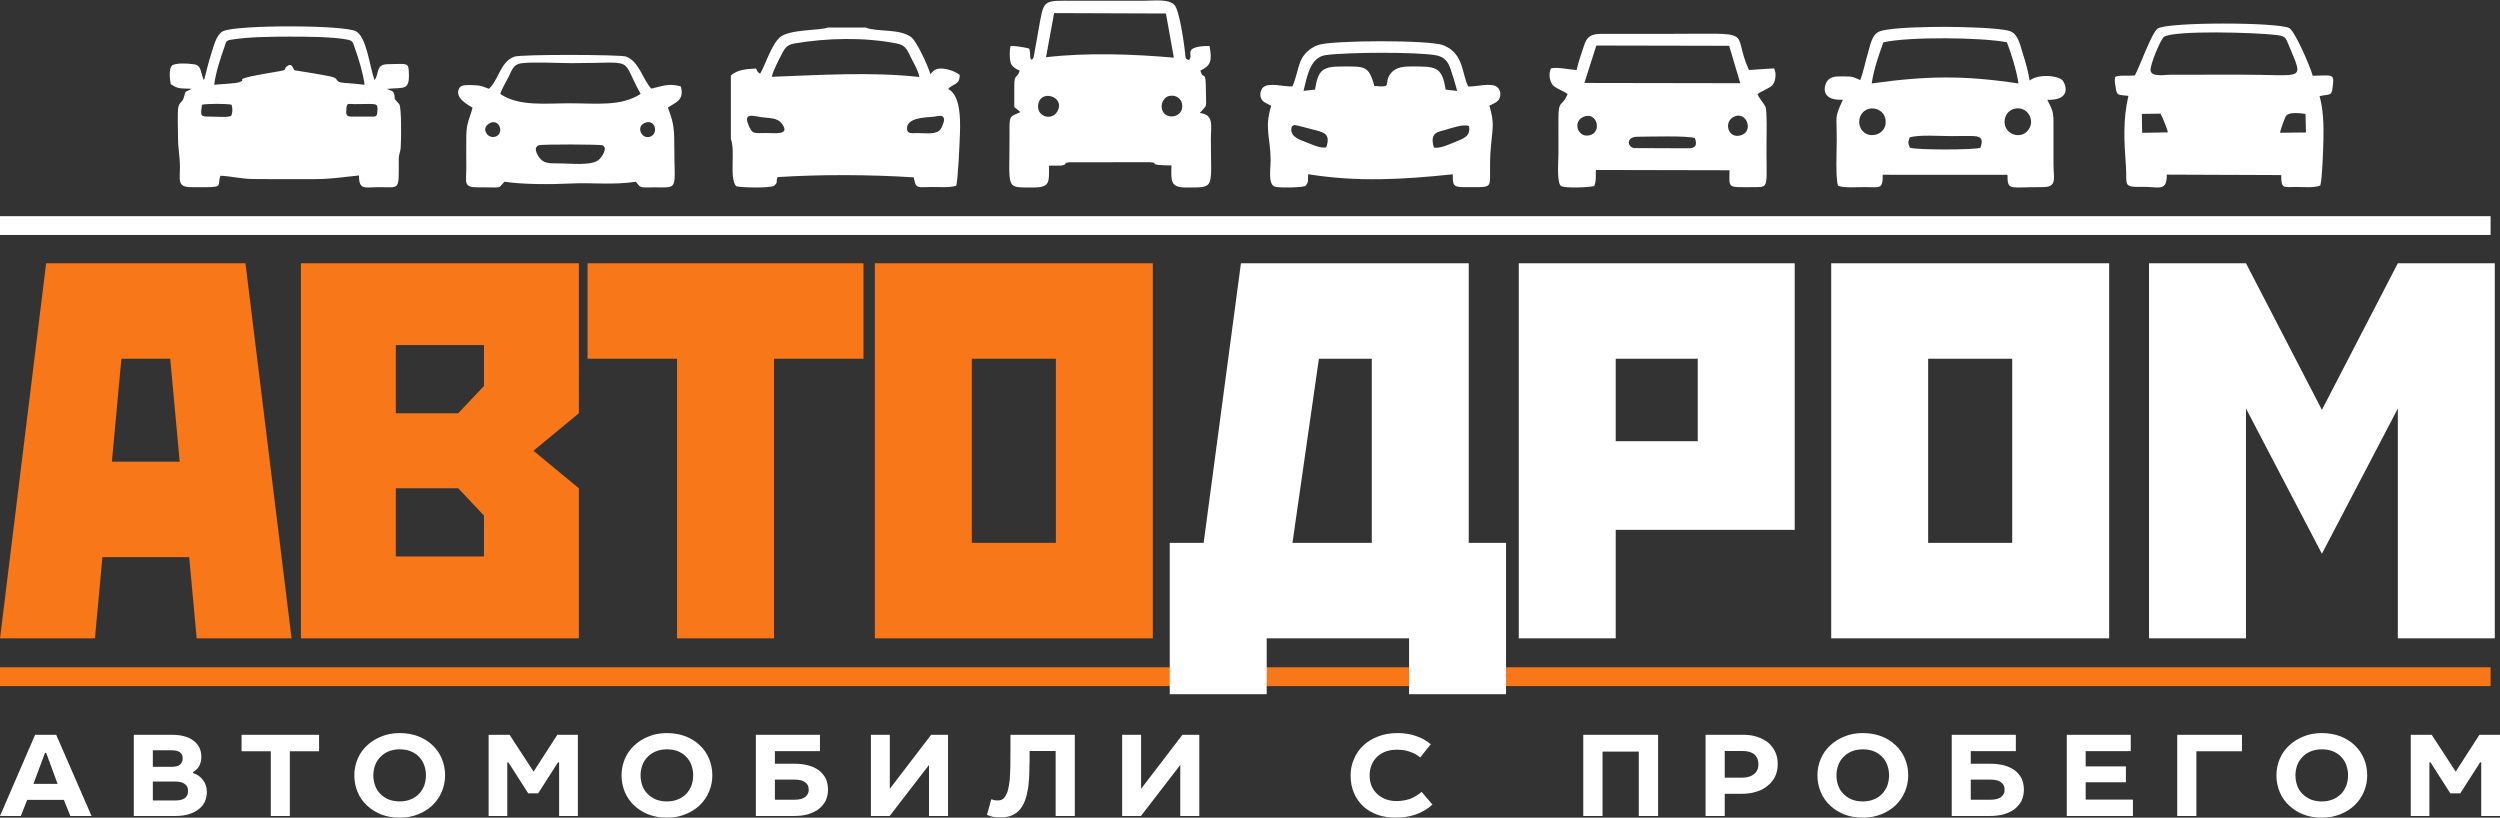 <?xml version="1.0" encoding="UTF-8"?>
<svg width="266px" height="87px" viewBox="0 0 266 87" version="1.1" xmlns="http://www.w3.org/2000/svg" xmlns:xlink="http://www.w3.org/1999/xlink">
    <rect x="0" y="0" width="266" height="87" fill="#333333" stroke="none"/>
    <!-- Generator: Sketch 60 (88103) - https://sketch.com -->
    <title>Group 3</title>
    <desc>Created with Sketch.</desc>
    <g id="Page-1" stroke="none" stroke-width="1" fill="none" fill-rule="evenodd">
        <g id="avtodrom_END" transform="translate(-61, -41)">
            <g id="Group-3" transform="translate(61, 41)">
                <polygon id="Path" fill="#F77719" points="0 71 265 71 265 73 0 73"></polygon>
                <g id="Group" transform="translate(0, 28)" fill-rule="nonzero">
                    <path d="M132.036,0.009 L156.274,0.009 L156.274,29.758 L160.241,29.758 L160.241,45.865 L149.926,45.865 L149.926,39.916 L134.777,39.916 L134.777,45.865 L124.462,45.865 L124.462,29.758 L128.069,29.758 L132.036,0.009 L132.036,0.009 Z M137.519,29.758 L145.959,29.758 L145.959,10.167 L140.332,10.167 L137.519,29.758 Z M161.598,0.009 L190.957,0.009 L190.957,28.379 L171.913,28.379 L171.913,39.916 L161.598,39.916 L161.598,0.009 L161.598,0.009 Z M171.913,10.167 L171.913,18.947 L180.641,18.947 L180.641,10.167 L171.913,10.167 Z M194.839,0.009 L224.414,0.009 L224.414,39.916 L194.839,39.916 L194.839,0.009 L194.839,0.009 Z M205.154,10.167 L205.154,29.758 L214.099,29.758 L214.099,10.167 L205.154,10.167 L205.154,10.167 Z M228.657,0.009 L238.972,0.009 L247.051,15.609 L255.13,0.009 L265.445,0.009 L265.445,39.916 L255.13,39.916 L255.13,15.464 L247.051,30.918 L238.972,15.464 L238.972,39.916 L228.657,39.916 L228.657,10.167 L228.657,0.009 L228.657,0.009 Z" id="Shape" fill="#FFFFFF"></path>
                    <path d="M4.909,0.009 L26.117,0.009 L31.022,39.916 L20.924,39.916 L20.13,31.281 L10.897,31.281 L10.103,39.916 L0.004,39.916 L4.909,0.009 L4.909,0.009 Z M11.906,21.123 L19.12,21.123 L18.11,10.167 L12.916,10.167 L11.906,21.123 Z M32.017,0.009 L61.592,0.009 L61.592,15.972 L56.76,19.962 L61.592,23.953 L61.592,39.916 L32.017,39.916 L32.017,10.167 L32.017,0.009 L32.017,0.009 Z M51.494,8.716 L42.116,8.716 L42.116,15.972 L48.752,15.972 L51.494,13.069 L51.494,8.716 L51.494,8.716 Z M42.116,23.953 L42.116,31.208 L51.494,31.208 L51.494,26.855 L48.752,23.953 L42.116,23.953 L42.116,23.953 Z M62.516,0.009 L91.875,0.009 L91.875,10.167 L82.353,10.167 L82.353,39.916 L72.038,39.916 L72.038,10.167 L62.516,10.167 L62.516,0.009 L62.516,0.009 Z M93.087,0.009 L122.661,0.009 L122.661,39.916 L93.087,39.916 L93.087,0.009 L93.087,0.009 Z M103.402,10.167 L103.402,29.758 L112.346,29.758 L112.346,10.167 L103.402,10.167 L103.402,10.167 Z" id="Shape" fill="#F77719"></path>
                </g>
                <path d="M5.978,78.181 L3.736,78.181 L0,86.82 L2.215,86.82 L2.894,85.105 L6.793,85.105 L7.486,86.82 L9.741,86.82 L5.978,78.181 L5.978,78.181 Z M3.559,83.403 L4.783,80.115 L4.918,80.115 L6.128,83.403 L3.559,83.403 Z M18.259,78.181 L14.237,78.181 L14.237,86.82 L18.639,86.82 C19.223,86.82 19.726,86.755 20.147,86.613 C20.568,86.472 20.921,86.291 21.193,86.059 C21.478,85.827 21.682,85.556 21.818,85.247 C21.94,84.924 22.008,84.589 22.008,84.241 C22.008,83.764 21.873,83.351 21.601,83.003 C21.343,82.642 20.989,82.397 20.541,82.255 L20.541,82.139 C20.812,81.997 21.03,81.791 21.193,81.508 C21.343,81.224 21.424,80.902 21.424,80.541 C21.424,79.805 21.152,79.238 20.595,78.812 C20.052,78.387 19.278,78.181 18.259,78.181 L18.259,78.181 L18.259,78.181 Z M16.262,85.169 L16.262,83.158 L18.652,83.158 C19.087,83.158 19.427,83.235 19.658,83.416 C19.889,83.571 20.011,83.828 20.011,84.151 C20.011,84.834 19.563,85.169 18.666,85.169 L16.262,85.169 L16.262,85.169 Z M16.262,81.585 L16.262,79.831 L18.272,79.831 C19.047,79.831 19.441,80.115 19.441,80.695 C19.441,80.966 19.346,81.185 19.155,81.353 C18.952,81.508 18.68,81.585 18.34,81.585 L16.262,81.585 L16.262,81.585 Z M33.95,78.181 L25.703,78.181 L25.703,79.935 L28.814,79.935 L28.814,86.82 L30.839,86.82 L30.839,79.935 L33.95,79.935 L33.95,78.181 L33.95,78.181 Z M42.521,78 C41.816,78 41.163,78.116 40.579,78.361 C39.995,78.594 39.479,78.915 39.058,79.316 C38.623,79.715 38.283,80.193 38.052,80.747 C37.821,81.301 37.699,81.882 37.699,82.5 C37.699,83.132 37.821,83.725 38.052,84.28 C38.283,84.834 38.623,85.311 39.058,85.711 C39.479,86.111 39.995,86.433 40.579,86.665 C41.163,86.884 41.816,87 42.521,87 C43.242,87 43.894,86.884 44.492,86.64 C45.076,86.407 45.592,86.085 46.013,85.685 C46.434,85.272 46.774,84.796 47.005,84.241 C47.236,83.699 47.358,83.119 47.358,82.5 C47.358,81.856 47.236,81.263 47.005,80.708 C46.774,80.166 46.448,79.689 46.013,79.29 C45.605,78.89 45.089,78.567 44.492,78.336 C43.894,78.116 43.242,78 42.521,78 Z M42.521,79.728 C42.956,79.728 43.35,79.792 43.704,79.935 C44.043,80.076 44.342,80.27 44.573,80.514 C44.818,80.759 45.008,81.056 45.13,81.404 C45.253,81.739 45.321,82.1 45.321,82.5 C45.321,82.874 45.253,83.235 45.144,83.571 C45.008,83.906 44.832,84.202 44.6,84.447 C44.355,84.705 44.057,84.911 43.704,85.054 C43.364,85.195 42.97,85.272 42.521,85.272 C42.087,85.272 41.693,85.195 41.353,85.066 C41.013,84.911 40.715,84.718 40.47,84.473 C40.226,84.228 40.036,83.931 39.913,83.596 C39.791,83.248 39.723,82.887 39.723,82.5 C39.723,82.113 39.791,81.752 39.913,81.417 C40.036,81.082 40.226,80.785 40.47,80.541 C40.701,80.296 41,80.089 41.339,79.947 C41.693,79.805 42.087,79.728 42.521,79.728 L42.521,79.728 Z M54.219,78.181 L51.99,78.181 L51.99,86.82 L53.974,86.82 L53.974,81.12 L54.096,81.12 L56.202,84.409 L57.262,84.409 L59.368,81.12 L59.49,81.12 L59.49,86.82 L61.487,86.82 L61.487,78.181 L59.3,78.181 L56.773,82.1 L54.219,78.181 L54.219,78.181 Z M70.955,78 C70.249,78 69.597,78.116 69.012,78.361 C68.428,78.594 67.912,78.915 67.491,79.316 C67.056,79.715 66.716,80.193 66.485,80.747 C66.255,81.301 66.132,81.882 66.132,82.5 C66.132,83.132 66.255,83.725 66.485,84.28 C66.716,84.834 67.056,85.311 67.491,85.711 C67.912,86.111 68.428,86.433 69.012,86.665 C69.597,86.884 70.249,87 70.955,87 C71.675,87 72.327,86.884 72.925,86.64 C73.509,86.407 74.025,86.085 74.447,85.685 C74.868,85.272 75.208,84.796 75.438,84.241 C75.669,83.699 75.792,83.119 75.792,82.5 C75.792,81.856 75.669,81.263 75.438,80.708 C75.208,80.166 74.882,79.689 74.447,79.29 C74.039,78.89 73.523,78.567 72.925,78.336 C72.327,78.116 71.675,78 70.955,78 Z M70.955,79.728 C71.39,79.728 71.784,79.792 72.138,79.935 C72.477,80.076 72.776,80.27 73.006,80.514 C73.251,80.759 73.441,81.056 73.564,81.404 C73.686,81.739 73.754,82.1 73.754,82.5 C73.754,82.874 73.686,83.235 73.577,83.571 C73.441,83.906 73.265,84.202 73.034,84.447 C72.789,84.705 72.49,84.911 72.138,85.054 C71.798,85.195 71.403,85.272 70.955,85.272 C70.521,85.272 70.127,85.195 69.787,85.066 C69.447,84.911 69.148,84.718 68.903,84.473 C68.659,84.228 68.469,83.931 68.347,83.596 C68.224,83.248 68.156,82.887 68.156,82.5 C68.156,82.113 68.224,81.752 68.347,81.417 C68.469,81.082 68.659,80.785 68.903,80.541 C69.135,80.296 69.434,80.089 69.773,79.947 C70.127,79.805 70.521,79.728 70.955,79.728 L70.955,79.728 Z M87.244,78.181 L80.424,78.181 L80.424,86.82 L84.541,86.82 C85.056,86.82 85.533,86.755 85.967,86.64 C86.401,86.51 86.782,86.33 87.095,86.098 C87.407,85.853 87.651,85.556 87.842,85.221 C88.005,84.86 88.1,84.473 88.1,84.022 C88.1,83.558 88.005,83.158 87.842,82.797 C87.651,82.461 87.407,82.165 87.108,81.946 C86.782,81.714 86.415,81.546 85.967,81.43 C85.533,81.314 85.056,81.263 84.541,81.263 L82.448,81.263 L82.448,79.922 L87.244,79.922 L87.244,78.181 L87.244,78.181 Z M82.448,85.092 L82.448,82.952 L84.595,82.952 C85.056,82.952 85.41,83.042 85.668,83.235 C85.926,83.416 86.049,83.673 86.049,84.022 C86.049,84.344 85.926,84.602 85.668,84.808 C85.424,84.989 85.043,85.092 84.541,85.092 L82.448,85.092 Z M94.675,78.181 L92.664,78.181 L92.664,86.82 L94.661,86.82 L98.846,81.391 L98.846,86.82 L100.87,86.82 L100.87,78.181 L99.076,78.181 L94.675,83.931 L94.675,78.181 Z M114.36,78.181 L107.512,78.181 L107.512,79.792 C107.512,80.501 107.512,81.12 107.499,81.649 C107.485,82.178 107.458,82.642 107.431,83.029 C107.376,83.428 107.322,83.764 107.254,84.034 C107.186,84.305 107.078,84.538 106.955,84.731 C106.86,84.899 106.738,85.014 106.615,85.066 C106.48,85.144 106.317,85.169 106.14,85.169 C106.045,85.169 105.936,85.157 105.814,85.144 C105.691,85.118 105.583,85.079 105.474,85.041 L105.012,86.704 C105.23,86.794 105.447,86.871 105.665,86.91 C105.896,86.948 106.154,86.975 106.439,86.975 C106.901,86.975 107.308,86.897 107.648,86.768 C107.988,86.627 108.286,86.407 108.518,86.136 C108.762,85.84 108.952,85.492 109.088,85.092 C109.238,84.68 109.333,84.215 109.414,83.699 C109.468,83.171 109.523,82.591 109.523,81.972 C109.55,81.327 109.55,80.644 109.55,79.909 L112.321,79.909 L112.321,86.82 L114.36,86.82 L114.36,78.181 L114.36,78.181 Z M121.41,78.181 L119.399,78.181 L119.399,86.82 L121.396,86.82 L125.581,81.391 L125.581,86.82 L127.605,86.82 L127.605,78.181 L125.811,78.181 L121.41,83.931 L121.41,78.181 Z M151.109,80.592 L152.237,79.186 C151.774,78.8 151.245,78.503 150.661,78.309 C150.077,78.103 149.424,78 148.718,78 C147.943,78 147.237,78.116 146.626,78.361 C146.014,78.594 145.485,78.915 145.05,79.328 C144.615,79.741 144.275,80.218 144.058,80.772 C143.813,81.327 143.705,81.907 143.705,82.526 C143.705,83.21 143.827,83.816 144.058,84.37 C144.289,84.924 144.629,85.389 145.036,85.788 C145.471,86.175 145.974,86.472 146.558,86.691 C147.142,86.897 147.794,87 148.5,87 C150.077,87 151.381,86.536 152.413,85.608 L151.258,84.254 C150.905,84.576 150.498,84.808 150.063,84.989 C149.601,85.144 149.125,85.234 148.609,85.234 C148.188,85.234 147.794,85.169 147.441,85.041 C147.087,84.899 146.789,84.718 146.53,84.473 C146.272,84.241 146.082,83.957 145.933,83.622 C145.797,83.287 145.729,82.913 145.729,82.5 C145.729,82.1 145.797,81.739 145.933,81.404 C146.069,81.069 146.259,80.785 146.517,80.528 C146.775,80.283 147.074,80.102 147.427,79.96 C147.794,79.831 148.188,79.767 148.636,79.767 C149.139,79.767 149.601,79.831 150.008,79.986 C150.429,80.115 150.796,80.321 151.109,80.592 L151.109,80.592 Z M176.42,78.181 L168.459,78.181 L168.459,86.82 L170.51,86.82 L170.51,79.973 L174.369,79.973 L174.369,86.82 L176.42,86.82 L176.42,78.181 L176.42,78.181 Z M185.522,78.181 L181.473,78.181 L181.473,86.82 L183.512,86.82 L183.512,84.46 L185.359,84.46 C185.888,84.46 186.391,84.395 186.854,84.241 C187.315,84.112 187.723,83.906 188.049,83.622 C188.402,83.365 188.66,83.029 188.864,82.642 C189.054,82.242 189.149,81.804 189.149,81.301 C189.149,80.824 189.067,80.398 188.891,80.012 C188.715,79.638 188.47,79.316 188.157,79.032 C187.831,78.774 187.451,78.555 187.003,78.413 C186.554,78.258 186.065,78.181 185.522,78.181 L185.522,78.181 Z M183.512,82.746 L183.512,79.909 L185.441,79.909 C185.997,79.909 186.405,80.038 186.691,80.296 C186.962,80.541 187.098,80.889 187.098,81.314 C187.098,81.752 186.949,82.1 186.636,82.358 C186.323,82.616 185.902,82.746 185.359,82.746 L183.512,82.746 L183.512,82.746 Z M198.197,78 C197.491,78 196.839,78.116 196.254,78.361 C195.67,78.594 195.154,78.915 194.733,79.316 C194.298,79.715 193.958,80.193 193.727,80.747 C193.497,81.301 193.374,81.882 193.374,82.5 C193.374,83.132 193.497,83.725 193.727,84.28 C193.958,84.834 194.298,85.311 194.733,85.711 C195.154,86.111 195.67,86.433 196.254,86.665 C196.839,86.884 197.491,87 198.197,87 C198.917,87 199.569,86.884 200.167,86.64 C200.751,86.407 201.267,86.085 201.689,85.685 C202.11,85.272 202.449,84.796 202.68,84.241 C202.911,83.699 203.034,83.119 203.034,82.5 C203.034,81.856 202.911,81.263 202.68,80.708 C202.449,80.166 202.123,79.689 201.689,79.29 C201.281,78.89 200.765,78.567 200.167,78.336 C199.569,78.116 198.917,78 198.197,78 Z M198.197,79.728 C198.631,79.728 199.026,79.792 199.379,79.935 C199.718,80.076 200.018,80.27 200.248,80.514 C200.493,80.759 200.683,81.056 200.805,81.404 C200.928,81.739 200.996,82.1 200.996,82.5 C200.996,82.874 200.928,83.235 200.819,83.571 C200.683,83.906 200.507,84.202 200.276,84.447 C200.031,84.705 199.732,84.911 199.379,85.054 C199.039,85.195 198.645,85.272 198.197,85.272 C197.762,85.272 197.368,85.195 197.028,85.066 C196.689,84.911 196.39,84.718 196.145,84.473 C195.901,84.228 195.711,83.931 195.589,83.596 C195.466,83.248 195.398,82.887 195.398,82.5 C195.398,82.113 195.466,81.752 195.589,81.417 C195.711,81.082 195.901,80.785 196.145,80.541 C196.376,80.296 196.676,80.089 197.015,79.947 C197.368,79.805 197.762,79.728 198.197,79.728 L198.197,79.728 Z M214.486,78.181 L207.665,78.181 L207.665,86.82 L211.782,86.82 C212.298,86.82 212.774,86.755 213.209,86.64 C213.643,86.51 214.023,86.33 214.337,86.098 C214.649,85.853 214.893,85.556 215.084,85.221 C215.247,84.86 215.342,84.473 215.342,84.022 C215.342,83.558 215.247,83.158 215.084,82.797 C214.893,82.461 214.649,82.165 214.35,81.946 C214.023,81.714 213.657,81.546 213.209,81.43 C212.774,81.314 212.298,81.263 211.782,81.263 L209.69,81.263 L209.69,79.922 L214.486,79.922 L214.486,78.181 L214.486,78.181 Z M209.69,85.092 L209.69,82.952 L211.837,82.952 C212.298,82.952 212.652,83.042 212.91,83.235 C213.168,83.416 213.29,83.673 213.29,84.022 C213.29,84.344 213.168,84.602 212.91,84.808 C212.666,84.989 212.285,85.092 211.782,85.092 L209.69,85.092 Z M226.712,78.181 L219.905,78.181 L219.905,86.82 L226.943,86.82 L226.943,85.079 L221.916,85.079 L221.916,83.235 L226.196,83.235 L226.196,81.546 L221.916,81.546 L221.916,79.922 L226.712,79.922 L226.712,78.181 L226.712,78.181 Z M238.545,78.181 L231.656,78.181 L231.656,86.82 L233.695,86.82 L233.695,79.935 L238.545,79.935 L238.545,78.181 Z M247.035,78 C246.329,78 245.677,78.116 245.092,78.361 C244.508,78.594 243.992,78.915 243.571,79.316 C243.136,79.715 242.796,80.193 242.565,80.747 C242.335,81.301 242.212,81.882 242.212,82.5 C242.212,83.132 242.335,83.725 242.565,84.28 C242.796,84.834 243.136,85.311 243.571,85.711 C243.992,86.111 244.508,86.433 245.092,86.665 C245.677,86.884 246.329,87 247.035,87 C247.755,87 248.407,86.884 249.005,86.64 C249.589,86.407 250.105,86.085 250.527,85.685 C250.948,85.272 251.288,84.796 251.518,84.241 C251.749,83.699 251.872,83.119 251.872,82.5 C251.872,81.856 251.749,81.263 251.518,80.708 C251.288,80.166 250.961,79.689 250.527,79.29 C250.119,78.89 249.603,78.567 249.005,78.336 C248.407,78.116 247.755,78 247.035,78 Z M247.035,79.728 C247.469,79.728 247.864,79.792 248.217,79.935 C248.556,80.076 248.856,80.27 249.086,80.514 C249.331,80.759 249.521,81.056 249.643,81.404 C249.766,81.739 249.834,82.1 249.834,82.5 C249.834,82.874 249.766,83.235 249.657,83.571 C249.521,83.906 249.345,84.202 249.114,84.447 C248.869,84.705 248.57,84.911 248.217,85.054 C247.877,85.195 247.483,85.272 247.035,85.272 C246.601,85.272 246.206,85.195 245.867,85.066 C245.527,84.911 245.228,84.718 244.983,84.473 C244.739,84.228 244.549,83.931 244.427,83.596 C244.304,83.248 244.236,82.887 244.236,82.5 C244.236,82.113 244.304,81.752 244.427,81.417 C244.549,81.082 244.739,80.785 244.983,80.541 C245.214,80.296 245.514,80.089 245.853,79.947 C246.206,79.805 246.601,79.728 247.035,79.728 L247.035,79.728 Z M258.732,78.181 L256.504,78.181 L256.504,86.82 L258.488,86.82 L258.488,81.12 L258.609,81.12 L260.715,84.409 L261.775,84.409 L263.881,81.12 L264.003,81.12 L264.003,86.82 L266,86.82 L266,78.181 L263.813,78.181 L261.286,82.1 L258.732,78.181 L258.732,78.181 Z" id="Shape" fill="#FFFFFF" fill-rule="nonzero"></path>
                <g id="Group" transform="translate(18, 0)" fill="#FFFFFF">
                    <path d="M18.857,11.546 C18.911,10.896 19.044,11.079 19.745,11.079 C22.157,11.079 22.222,10.865 22.15,11.887 C22.11,12.469 21.963,12.404 21.406,12.403 L19.413,12.404 C18.835,12.405 18.801,12.21 18.857,11.546 Z M3.5,11.141 C4.056,11.022 6.091,11.018 6.64,11.142 C6.72,11.469 6.768,11.754 6.675,12.092 C6.595,12.388 6.698,12.166 6.54,12.354 C6.004,12.522 4.981,12.396 4.343,12.407 C3.306,12.426 3.309,12.341 3.5,11.141 L3.5,11.141 Z M4.792,9.017 C4.927,7.828 5.457,6.183 5.87,5.023 C6.07,4.462 6.004,4.318 6.602,4.22 C8.395,3.924 10.91,3.898 12.767,3.897 C14.423,3.896 17.491,3.905 19.026,4.227 C19.579,4.343 19.573,4.605 19.764,5.144 C20.183,6.32 20.628,7.76 20.792,9.021 C20.071,8.939 19.381,8.87 18.651,8.821 C17.419,8.735 18.267,8.358 17.147,8.131 C15.906,7.881 14.576,7.671 13.321,7.475 C13.145,7.21 13.064,6.666 12.544,7.045 C12.121,7.353 12.655,7.422 11.717,7.578 C5.718,8.578 8.738,8.362 7.355,8.777 C7.028,8.874 5.285,8.969 4.792,9.017 L4.792,9.017 Z M23.18,9.459 C25.063,9.263 25.655,9.742 25.483,7.404 C25.425,6.616 25.005,6.826 23.289,6.827 C21.923,6.827 22.373,7.897 21.849,8.521 C21.326,7.08 21.023,3.988 19.89,3.337 C18.671,2.637 7.14,2.628 5.735,3.318 C5.027,3.666 4.762,4.839 4.47,5.735 C4.32,6.2 4.201,6.629 4.069,7.128 L3.757,8.373 C3.75,8.391 3.727,8.465 3.722,8.449 C3.717,8.434 3.7,8.5 3.685,8.524 C3.334,7.763 3.465,6.982 2.682,6.848 C2.118,6.752 0.645,6.654 0.288,6.987 C-0.043,7.327 0.058,8.414 0.167,8.948 C0.95,9.503 1.251,9.389 2.382,9.443 C1.733,9.869 1.788,9.464 1.575,10.309 C1.414,10.948 1.134,10.769 0.981,11.384 C0.856,11.885 0.945,14.015 0.945,14.688 C0.945,15.912 1.149,16.575 1.145,17.824 C1.142,19.219 0.866,19.915 2.356,19.914 C6.133,19.945 5.005,19.936 5.458,18.698 C6.624,18.751 7.632,19.032 8.89,19.047 C10.14,19.062 11.406,19.058 12.656,19.058 C16.739,19.058 16.197,19.126 20.198,18.668 C20.187,20.273 20.815,19.914 22.292,19.914 C24.599,19.914 24.427,20.333 24.427,17.04 C24.427,16.251 24.585,16.34 24.634,15.702 C24.697,14.887 24.726,11.521 24.493,11.117 C24.396,10.949 24.192,10.79 24.129,10.701 C23.839,10.284 24.079,10.576 23.962,10.102 C23.835,9.591 23.71,9.742 23.18,9.459 L23.18,9.459 Z" id="Shape"></path>
                    <path d="M81.465,12.403 C81.861,12.343 82.377,12.166 82.448,12.677 C82.483,12.928 82.214,13.553 82.082,13.741 C81.634,14.378 80.387,14.149 79.588,14.156 C79.141,14.161 78.568,14.277 78.513,13.796 C78.357,12.418 80.694,12.519 81.465,12.403 Z M59.765,14.797 L59.765,8.039 C60.435,7.437 61.276,7.346 62.449,7.289 C62.599,7.619 62.546,7.602 62.866,7.847 C63.267,7.327 64.051,4.758 64.991,3.961 C66.011,3.095 69.264,3.261 70.087,2.93 L74.107,2.93 C75.255,3.433 77.789,3.002 78.99,3.986 C79.536,4.434 80.694,6.89 80.993,7.874 L81.3,7.567 C81.926,6.932 83.648,7.543 84.109,7.971 C84.142,9.092 83.347,8.885 82.891,9.47 C84.146,10.124 84.204,12.466 84.137,14.246 C84.1,15.231 83.933,19.286 83.731,19.771 C82.991,19.982 81.887,19.895 81.03,19.898 C79.693,19.903 79.411,20.151 79.232,18.872 C74.574,18.572 69.415,18.547 64.749,18.842 C64.491,19.336 64.874,19.344 64.337,19.779 C63.824,20.021 61.002,19.977 60.329,19.815 C59.574,18.976 60.262,16.067 59.765,14.797 L59.765,14.797 Z M63.068,12.475 C63.956,12.591 64.719,12.528 65.18,13.142 C66.136,14.417 64.478,14.153 63.531,14.153 C62.196,14.153 62.03,14.335 61.589,13.172 C61.13,11.956 62.205,12.361 63.068,12.475 L63.068,12.475 Z M64.114,8.171 C64.247,7.591 64.718,6.643 65.004,6.1 C65.427,5.299 65.56,4.791 66.536,4.624 C69.999,4.033 73.983,3.944 77.455,4.635 C78.377,4.819 78.557,5.375 78.947,6.161 C79.267,6.807 79.704,7.509 79.816,8.192 C74.642,7.622 69.275,7.989 64.114,8.171 L64.114,8.171 Z" id="Shape"></path>
                    <path d="M105.654,11.695 C105.434,11.018 105.891,10.344 106.326,10.228 C107.052,10.035 107.61,10.443 107.742,10.94 C108.153,12.473 106.041,12.891 105.654,11.695 L105.654,11.695 Z M94.626,11.584 C94.162,13.02 92.095,12.489 92.501,10.954 C92.859,9.6 95.061,10.235 94.626,11.584 Z M94.159,1.393 L106.054,1.437 L106.899,6.136 C102.61,5.758 97.654,5.575 93.296,6.09 L94.159,1.393 Z M91.693,6.357 L91.618,6.077 C91.614,6.043 91.61,6.012 91.606,5.973 C91.591,5.826 91.607,5.661 91.586,5.53 C91.517,5.093 91.559,5.174 91.144,5.082 C90.79,5.004 89.863,4.852 89.52,4.907 C89.405,5.347 89.41,6.17 89.517,6.623 C89.625,7.08 90.104,7.35 90.498,7.514 C90.21,8.409 89.915,7.833 89.922,9.113 C89.925,9.873 89.929,10.63 89.922,11.389 L90.572,11.924 C90.564,11.924 90.523,11.914 90.51,11.95 C90.497,11.985 90.451,11.983 90.433,11.991 C89.32,12.482 89.412,12.288 89.412,14.608 C89.413,20.288 88.946,19.928 91.918,19.947 C93.757,19.96 93.621,19.37 93.611,17.642 C94.061,17.572 94.808,17.697 95.174,17.555 C95.716,17.346 94.947,17.372 95.782,17.265 L104.328,17.259 C105.614,17.339 103.68,17.552 106.643,17.604 C106.616,19.196 106.471,19.953 108.19,19.949 C111.342,19.941 110.838,20.175 110.838,14.832 C110.838,13.369 111.187,12.17 109.655,12.027 C110.513,11.026 110.311,11.588 110.312,9.903 C110.315,7.091 110.051,8.729 109.724,7.509 C110.824,6.954 110.985,6.536 110.699,4.905 C110.248,4.874 108.81,4.916 108.677,5.451 C108.62,5.685 108.677,5.684 108.661,5.865 C108.659,5.876 108.731,6.077 108.527,6.394 C108.044,6.23 108.201,6.394 108.021,5.019 C107.891,4.019 107.446,1.017 106.952,0.515 C106.311,-0.136 104.834,0.078 103.765,0.078 L96.455,0.078 C92.782,0.078 93.11,-0.166 92.46,3.394 L91.987,6.046 C91.862,6.336 91.961,6.227 91.693,6.357 L91.693,6.357 Z" id="Shape"></path>
                    <path d="M134.57,15.712 C134.058,14.055 135.078,14.031 135.725,13.837 C136.342,13.654 137.712,13.168 138.289,13.409 C138.536,14.469 137.672,14.773 136.927,15.062 C136.325,15.297 135.303,15.817 134.57,15.712 L134.57,15.712 Z M123.122,15.663 C122.548,15.876 121.287,15.237 120.729,15.036 C120.018,14.779 119.134,14.369 119.466,13.423 C119.802,13.258 119.672,13.289 120.137,13.377 L122.002,13.861 C122.992,14.108 123.552,14.35 123.122,15.663 L123.122,15.663 Z M120.694,9.668 C121.093,8.061 121.411,6.093 123.067,5.861 C125.242,5.556 132.678,5.508 134.775,5.88 C135.625,6.03 136.057,6.513 136.331,7.317 C136.589,8.075 136.839,8.868 137.034,9.676 L135.81,9.53 C135.442,6.962 134.63,7.085 132.137,7.073 C131.087,7.068 130.352,7.234 129.882,7.935 C129.21,8.939 130.243,9.362 128.222,9.139 C127.65,6.942 127.16,7.079 124.828,7.074 C122.721,7.069 122.256,7.418 121.918,9.528 L120.694,9.668 L120.694,9.668 Z M119.511,9.192 C118.669,9.258 116.96,8.722 116.388,9.307 C116.111,9.59 116.003,10.113 116.212,10.529 C116.403,10.908 116.791,10.982 117.254,11.263 C116.507,13.724 117.182,14.574 117.197,17.051 C117.201,17.852 116.886,19.625 117.644,19.86 C118.13,20.01 120.511,19.958 120.884,19.793 C121.308,19.356 121.121,19.16 121.19,18.537 C126.509,19.389 131.272,19.096 136.578,18.546 C136.573,19.679 136.589,19.919 137.783,19.91 C141.607,19.881 140.177,20.385 140.651,15.382 C140.833,13.468 140.997,13.067 140.473,11.246 C140.936,11.003 141.328,10.883 141.52,10.515 C141.767,10.04 141.608,9.522 141.284,9.256 C140.685,8.766 139.089,9.23 138.229,9.205 C137.525,7.932 137.807,5.721 135.593,4.822 C134.132,4.229 123.68,4.269 122.234,4.792 C121.414,5.089 120.701,5.727 120.381,6.501 C120.057,7.286 119.876,8.448 119.511,9.192 L119.511,9.192 Z" id="Shape"></path>
                    <path d="M185.19,14.623 C186.108,14.315 188.486,14.482 189.674,14.482 C190.431,14.482 191.256,14.45 192.005,14.479 C192.983,14.517 192.966,15.019 192.712,15.728 C191.927,15.963 185.973,15.965 185.208,15.72 C184.998,15.188 185.016,15.147 185.19,14.623 L185.19,14.623 Z M179.866,13.335 C179.653,12.48 180.177,11.741 180.854,11.578 C181.681,11.378 182.432,11.901 182.586,12.566 C183.039,14.521 180.3,15.07 179.866,13.335 L179.866,13.335 Z M198.016,13.447 C197.33,15.216 194.727,14.257 195.39,12.396 C195.604,11.793 196.376,11.308 197.233,11.628 C197.783,11.833 198.33,12.636 198.016,13.447 Z M182.39,4.503 C185.099,3.893 192.783,3.967 195.532,4.495 C195.969,5.589 196.597,7.63 196.767,8.881 C190.92,8.001 186.987,8.064 181.148,8.878 C181.393,7.273 181.888,5.904 182.39,4.503 L182.39,4.503 Z M179.928,8.52 C179.224,8.231 179.264,8.123 178.156,8.128 C177.371,8.13 176.867,8.105 176.445,8.58 C176.184,8.875 175.446,10.713 178.082,10.619 C177.174,12.585 177.43,12.144 177.43,14.904 C177.43,16.169 177.283,18.815 177.566,19.773 C178.335,20.021 179.542,19.904 180.482,19.906 C181.993,19.906 182.34,20.195 182.322,18.595 L195.592,18.597 C195.61,20.349 195.778,19.887 199.316,19.91 C200.926,19.92 200.491,18.99 200.492,17.48 C200.492,16.248 200.491,15.016 200.492,13.783 C200.492,11.945 200.534,12.004 199.838,10.622 C202.535,10.689 201.728,8.862 201.473,8.57 C201.005,8.034 199.002,7.842 198.026,8.513 C198.007,8.526 197.974,8.552 197.947,8.569 C197.835,7.701 197.487,6.506 197.228,5.696 C196.929,4.765 196.745,3.67 195.909,3.331 C194.945,2.94 190.315,2.859 189.01,2.859 C187.439,2.859 183.416,2.891 182.084,3.307 C181.179,3.589 181.046,4.656 180.75,5.635 C180.521,6.387 180.224,7.806 179.928,8.52 L179.928,8.52 Z" id="Shape"></path>
                    <path d="M227.306,12.122 L227.356,14.096 L224.592,14.125 C224.628,13.848 225.086,12.602 225.189,12.404 C225.474,11.861 226.714,12.042 227.306,12.122 L227.306,12.122 Z M209.893,12.118 L211.881,12.09 C212.076,12.459 212.588,13.649 212.661,14.083 L209.926,14.133 L209.893,12.118 Z M210.82,7.498 C210.747,6.913 211.908,4.137 212.256,3.918 C213.399,3.2 221.979,3.458 224.087,3.711 C225.155,3.838 225.16,3.921 225.529,4.82 C227.136,8.724 227.261,7.943 220.449,7.945 L212.917,7.951 C212.344,7.954 210.91,8.223 210.82,7.498 L210.82,7.498 Z M228.8,10.224 C230.093,9.945 230.119,10.345 230.253,8.669 C230.322,7.812 229.706,8.058 228.068,8.058 C227.825,7.088 226.158,3.276 225.575,2.985 C224.303,2.353 212.772,2.328 211.593,3.026 C210.967,3.397 209.687,7.048 209.152,8.022 C208.464,8.108 207.594,7.955 207.056,8.173 C206.979,8.618 207.024,8.793 207.096,9.238 C207.25,10.187 207.255,10.07 208.465,10.199 C207.879,12.658 208,15.032 208.195,17.652 C208.346,19.661 207.796,19.937 209.926,19.881 C211.644,19.836 212.572,20.47 212.545,18.58 L224.722,18.627 C224.72,20.118 224.933,19.9 226.317,19.895 C227.15,19.891 228.227,20.013 228.879,19.735 C229.094,19.012 229.185,15.893 229.211,14.891 C229.252,13.304 229.201,11.634 228.8,10.224 L228.8,10.224 Z" id="Shape"></path>
                    <path d="M162.341,14.697 C162.736,15.871 161.996,15.784 160.999,15.777 L155.836,15.756 C155.132,15.61 155.004,14.548 156.235,14.548 C157.316,14.548 161.589,14.411 162.341,14.697 Z M166.489,12.419 C167.785,11.79 168.578,13.84 167.372,14.343 C165.913,14.95 165.304,12.995 166.489,12.419 Z M150.464,12.437 C151.855,11.83 152.452,13.877 151.31,14.335 C149.953,14.879 149.227,12.976 150.464,12.437 Z M151.85,4.844 L165.984,4.873 L167.165,8.854 L150.578,8.826 L151.85,4.844 Z M149.752,7.451 C148.968,7.407 147.659,7.101 147.023,7.28 C146.716,7.823 146.904,8.827 147.324,9.159 C147.715,9.469 148.38,9.698 148.795,10.002 C148.197,11.463 147.807,10.518 147.817,12.69 C147.823,13.922 147.818,15.156 147.818,16.388 C147.818,17.113 147.611,19.508 148.109,19.797 C148.55,20.054 151.191,19.937 151.626,19.791 C151.867,19.174 151.761,18.853 151.804,18.085 L166.018,18.115 C166.017,20.124 165.655,19.913 168.861,19.911 C170.292,19.911 169.913,19.719 169.959,15.044 C169.966,14.313 170.028,11.713 169.845,11.356 C169.626,10.927 169.144,10.437 168.998,10.002 C169.376,9.728 170.223,9.398 170.532,9.115 C170.933,8.749 171.043,7.756 170.761,7.274 L168.089,7.448 C166.084,3.043 169.344,3.606 158.893,3.606 C156.752,3.606 154.608,3.597 152.467,3.602 C151.242,3.605 150.857,3.875 150.523,4.896 C150.266,5.686 149.906,6.685 149.752,7.451 L149.752,7.451 Z" id="Shape"></path>
                    <path d="M45.706,17.004 C44.941,17.67 42.615,17.379 41.442,17.383 C40.633,17.385 40.005,17.417 39.551,16.957 C39.229,16.631 38.645,15.693 39.336,15.454 C39.674,15.337 45.927,15.35 46.13,15.465 C46.72,15.797 45.977,16.768 45.706,17.004 L45.706,17.004 Z M50.523,13.116 C51.624,12.549 52.108,14.051 51.299,14.486 C50.376,14.983 49.615,13.584 50.523,13.116 Z M34.05,13.141 C35.036,12.536 35.646,13.988 34.886,14.46 C34.508,14.695 34.01,14.552 33.802,14.252 C33.453,13.752 33.67,13.373 34.05,13.141 Z M35.233,10 C35.372,9.483 35.9,8.612 36.146,8.116 C36.465,7.472 36.621,6.846 37.453,6.734 C38.732,6.562 41.35,6.718 42.771,6.718 C49.902,6.718 47.91,5.961 50.162,9.99 C48.092,11.352 45.446,10.99 42.66,10.99 C40.036,10.99 37.225,11.347 35.233,10 L35.233,10 Z M34.022,9.446 C33.381,9.232 33.263,9.088 32.476,9.065 C31.98,9.051 31.141,8.972 30.907,9.321 C30.164,10.435 32.153,11.347 32.276,11.457 C32.028,12.51 31.64,12.988 31.616,14.368 C31.596,15.518 31.617,16.69 31.617,17.842 C31.616,19.427 31.247,19.95 32.91,19.935 C35.625,19.911 34.875,20.145 35.683,19.333 C37.622,19.639 40.639,19.626 42.66,19.526 C45.035,19.41 47.226,19.709 49.638,19.339 C49.662,19.359 49.687,19.39 49.702,19.406 C49.716,19.422 49.747,19.454 49.764,19.474 C50.001,19.74 49.991,19.845 50.334,19.917 C50.575,19.966 51.237,19.933 51.521,19.933 C54.328,19.925 53.735,20.378 53.743,15.266 C53.746,13.538 53.612,12.893 53.063,11.457 C53.717,10.932 54.881,10.759 54.436,9.186 C53.08,8.826 52.429,9.185 51.3,9.428 C50.406,8.513 50.007,6.501 48.592,6.014 C47.971,5.8 37.44,5.771 36.741,6.025 C35.211,6.579 35.082,8.486 34.022,9.446 L34.022,9.446 Z" id="Shape"></path>
                </g>
                <polygon id="Path" fill="#FFFFFF" points="0 23 265 23 265 25 0 25"></polygon>
            </g>
        </g>
    </g>
</svg>